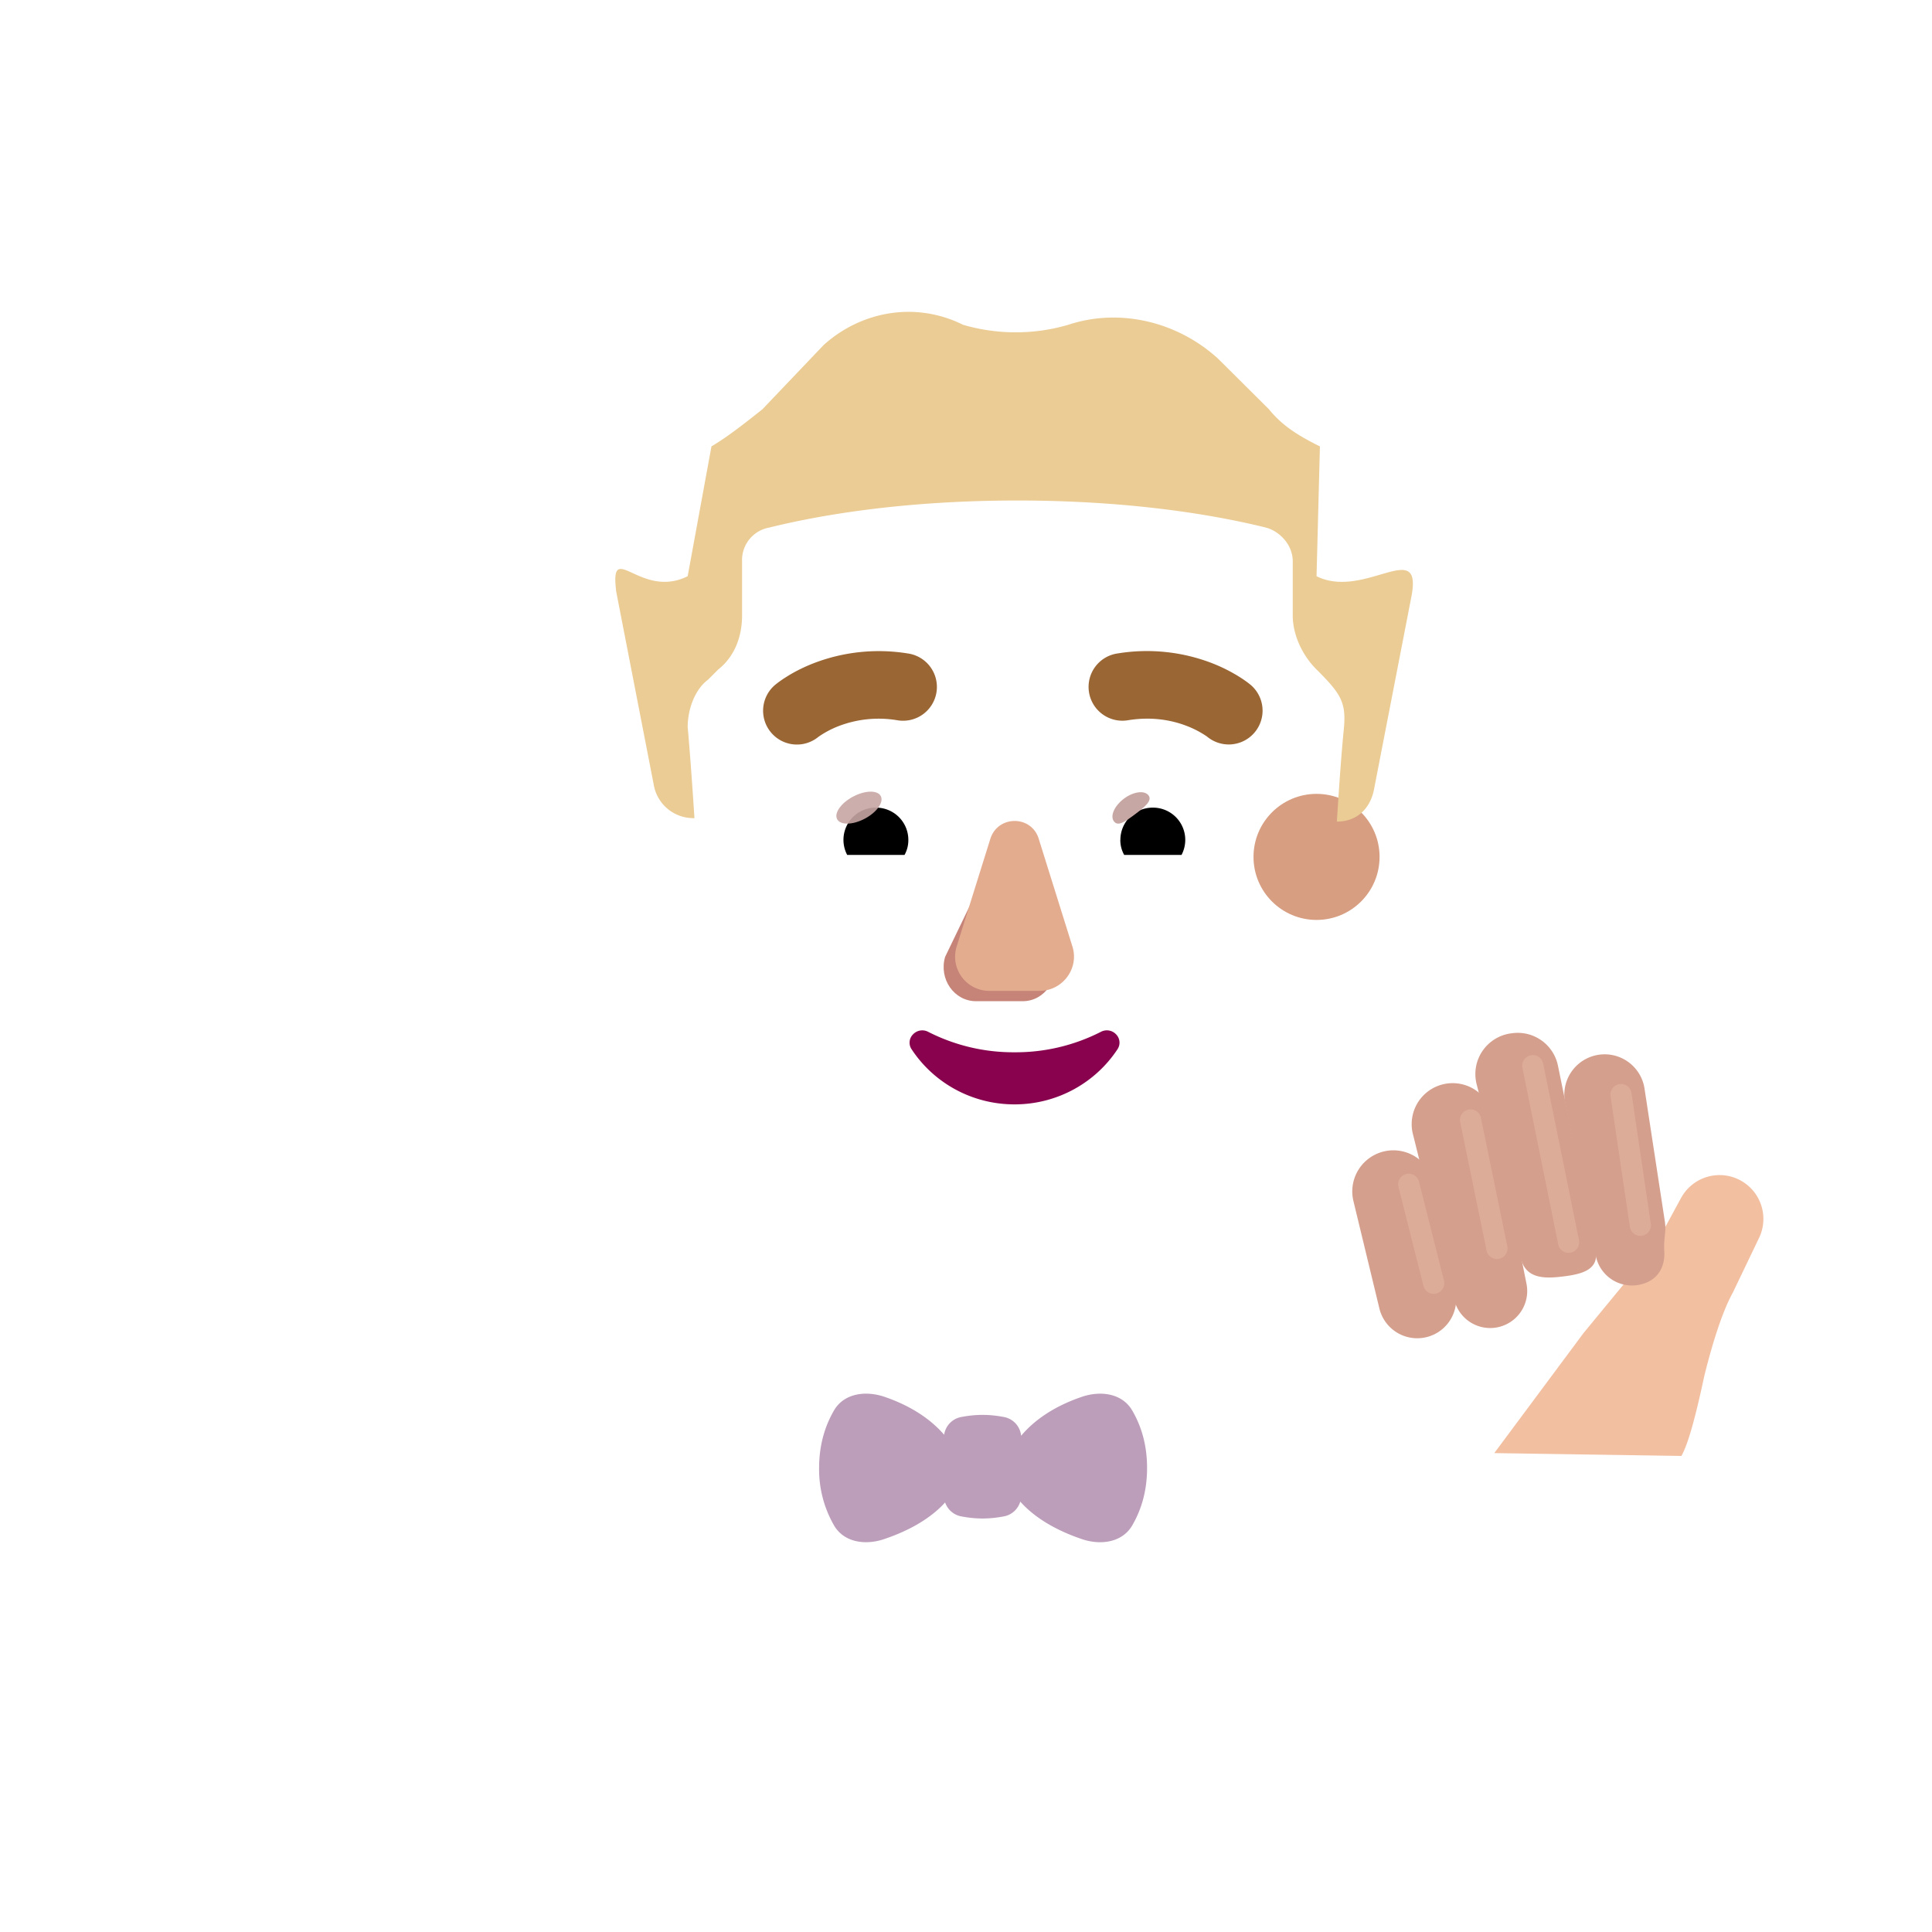 <svg xmlns="http://www.w3.org/2000/svg" width="3em" height="3em" viewBox="0 0 32 32"><g fill="none"><g filter="url(#)"><path fill="url(#)" d="M6.25 29.826c0-5.635 4.568-10.203 10.203-10.203h.64c5.636 0 10.204 4.568 10.204 10.203z"/><path fill="url(#)" d="M6.25 29.826c0-5.635 4.568-10.203 10.203-10.203h.64c5.636 0 10.204 4.568 10.204 10.203z"/><path fill="url(#)" d="M6.25 29.826c0-5.635 4.568-10.203 10.203-10.203h.64c5.636 0 10.204 4.568 10.204 10.203z"/><path fill="url(#)" d="M6.25 29.826c0-5.635 4.568-10.203 10.203-10.203h.64c5.636 0 10.204 4.568 10.204 10.203z"/><path fill="url(#)" d="M6.25 29.826c0-5.635 4.568-10.203 10.203-10.203h.64c5.636 0 10.204 4.568 10.204 10.203z"/></g><circle cx="6.332" cy="12.838" r="1.684" fill="url(#)"/><circle cx="6.332" cy="12.838" r="1.684" fill="url(#)"/><circle cx="9.246" cy="3.857" r="1.684" fill="url(#)"/><circle cx="9.246" cy="3.857" r="1.684" fill="url(#)"/><circle cx="25.211" cy="4.873" r="1.684" fill="url(#)"/><circle cx="25.211" cy="4.873" r="1.684" fill="url(#)"/><circle cx="26.234" cy="14.83" r="1.684" fill="url(#)"/><circle cx="26.234" cy="14.83" r="1.684" fill="url(#)"/><circle cx="26.234" cy="14.83" r="1.684" fill="url(#)"/><g filter="url(#)"><circle cx="16.761" cy="28.296" r=".739" fill="url(#)"/></g><g filter="url(#)"><circle cx="16.761" cy="26.282" r=".739" fill="url(#)"/></g><path fill="url(#)" d="M22.222 29.826h-1.578v-9.568q.826.307 1.578.746z"/><path fill="url(#)" d="M22.222 29.826h-1.578v-9.568q.826.307 1.578.746z"/><path fill="url(#)" d="M22.222 29.826h-1.578v-9.568q.826.307 1.578.746z"/><path fill="url(#)" d="M12.857 29.826h-1.578v-8.795a10 10 0 0 1 1.578-.756z"/><path fill="url(#)" d="M12.857 29.826h-1.578v-8.795a10 10 0 0 1 1.578-.756z"/><path fill="url(#)" d="M12.857 29.826h-1.578v-8.795a10 10 0 0 1 1.578-.756z"/><path fill="url(#)" d="M12.857 29.826h-1.578v-8.795a10 10 0 0 1 1.578-.756z"/><g filter="url(#)"><path fill="url(#)" d="m13.38 20.005l.612 3.22h4.946l.796-3.173a10.2 10.2 0 0 0-2.937-.429h-.64c-.963 0-1.894.133-2.777.382"/><path fill="url(#)" d="m13.38 20.005l.612 3.22h4.946l.796-3.173a10.2 10.2 0 0 0-2.937-.429h-.64c-.963 0-1.894.133-2.777.382"/></g><path fill="url(#)" d="M5.437 21.764h4.094v8.063H5.437z"/><path fill="url(#)" d="M5.437 21.764h4.094v8.063H5.437z"/><path fill="url(#)" d="M23.777 24.107h4.094v5.719h-4.094z"/><path fill="url(#)" d="M23.777 24.107h4.094v5.719h-4.094z"/><g filter="url(#)"><path fill="#BC9EBB" fill-rule="evenodd" d="M16.899 24.871a.35.35 0 0 1-.266.244c-.25.048-.467.048-.717 0a.35.35 0 0 1-.262-.23c-.18.2-.49.432-1.009.607c-.31.106-.668.058-.833-.23a1.86 1.86 0 0 1-.245-.948c0-.431.124-.74.245-.95c.165-.287.523-.334.833-.23c.503.171.81.418.993.63a.35.35 0 0 1 .278-.293c.25-.048.467-.048.717 0a.35.35 0 0 1 .28.31c.18-.215.49-.47 1.008-.646c.31-.105.668-.058.834.23c.12.208.244.513.244.949s-.124.74-.244.949c-.166.287-.524.335-.834.23c-.531-.18-.844-.42-1.022-.622" clip-rule="evenodd"/></g><g filter="url(#)"><path fill="url(#)" d="M14.866 22.463c.91.308 1.268.83 1.389 1.082l.028.29l-.028.359c-.12.25-.48.706-1.389 1.014c-.36.123-.777.068-.97-.267a2.17 2.17 0 0 1-.285-1.105c0-.502.144-.862.285-1.106c.193-.335.61-.39.97-.267"/><path fill="url(#)" d="M14.866 22.463c.91.308 1.268.83 1.389 1.082l.028.29l-.028.359c-.12.25-.48.706-1.389 1.014c-.36.123-.777.068-.97-.267a2.17 2.17 0 0 1-.285-1.105c0-.502.144-.862.285-1.106c.193-.335.61-.39.97-.267"/><path fill="url(#)" d="M14.866 22.463c.91.308 1.268.83 1.389 1.082l.028.29l-.028.359c-.12.25-.48.706-1.389 1.014c-.36.123-.777.068-.97-.267a2.17 2.17 0 0 1-.285-1.105c0-.502.144-.862.285-1.106c.193-.335.61-.39.97-.267"/></g><g filter="url(#)"><path fill="url(#)" d="M18.68 22.463c-.909.308-1.267.83-1.388 1.082l-.028.29l.028.359c.12.25.48.706 1.388 1.014c.362.123.778.068.971-.267c.14-.243.284-.599.284-1.105c0-.507-.144-.862-.284-1.106c-.193-.335-.61-.39-.97-.267"/><path fill="url(#)" d="M18.68 22.463c-.909.308-1.267.83-1.388 1.082l-.028.29l.028.359c.12.25.48.706 1.388 1.014c.362.123.778.068.971-.267c.14-.243.284-.599.284-1.105c0-.507-.144-.862-.284-1.106c-.193-.335-.61-.39-.97-.267"/></g><g filter="url(#)"><path fill="url(#)" d="M16.018 23.224a.41.41 0 0 1 .328-.37a2.1 2.1 0 0 1 .834 0a.41.41 0 0 1 .328.37c.042.395.042.778 0 1.174a.41.41 0 0 1-.328.37c-.29.056-.544.056-.834 0a.41.41 0 0 1-.328-.37a5.5 5.5 0 0 1 0-1.174"/><path fill="url(#)" d="M16.018 23.224a.41.41 0 0 1 .328-.37a2.1 2.1 0 0 1 .834 0a.41.41 0 0 1 .328.37c.042.395.042.778 0 1.174a.41.41 0 0 1-.328.37c-.29.056-.544.056-.834 0a.41.41 0 0 1-.328-.37a5.5 5.5 0 0 1 0-1.174"/></g><g filter="url(#)"><path fill="#F2BFA1" d="m27.85 19.83l-.447.824l-1.172 1.422l-1.481 1.992l3.099.047c.099-.172.218-.566.38-1.327c.164-.66.326-1.114.471-1.376l.443-.924a.726.726 0 0 0-1.292-.659"/></g><g filter="url(#)"><path fill="#D59F8D" d="M25.92 18.247a.668.668 0 1 1 1.316-.232l.34 2.222q.012.082.005.164l-.015.163c-.005.055-.002.11 0 .165c.016.295-.146.515-.454.557a.61.61 0 0 1-.68-.483z"/></g><g filter="url(#)"><path fill="#D59F8D" d="M24.458 17.959a.68.68 0 0 1 .568-.843l.023-.003a.68.68 0 0 1 .756.54l.622 3.039c.071.355-.246.42-.606.458c-.303.032-.553-.005-.629-.3z"/></g><g filter="url(#)"><path fill="#D59F8D" d="M23.407 18.803a.679.679 0 1 1 1.323-.298l.555 2.766a.613.613 0 0 1-1.195.27z"/></g><g filter="url(#)"><path fill="#D59F8D" d="M22.414 19.881a.681.681 0 1 1 1.33-.294l.36 1.794a.645.645 0 0 1-1.26.279z"/></g><path fill="url(#)" d="M22.993 22.213c.119.463.586 1.456.805 1.894h4.047l-.258-3.789l-4.836.924c.031.13.123.507.242.97"/><path fill="url(#)" d="M22.993 22.213c.119.463.586 1.456.805 1.894h4.047l-.258-3.789l-4.836.924c.031.13.123.507.242.97"/><path fill="url(#)" d="M22.993 22.213c.119.463.586 1.456.805 1.894h4.047l-.258-3.789l-4.836.924c.031.13.123.507.242.97"/><g filter="url(#)"><path fill="url(#)" d="M6.803 17.694a.782.782 0 0 1 1.249-.94l.93 1.213c.337.438.519.975.519 1.527l-1.5-.18z"/></g><path fill="url(#)" fill-rule="evenodd" d="M4.273 16.754a.75.75 0 0 1 1.042.196q.091.134.166.258c.141.228.267.432.519.637c.292.238.794.485 1.747.42a.75.75 0 1 1 .102 1.497c-1.29.088-2.178-.25-2.796-.754c-.478-.389-.78-.89-.917-1.116l-.059-.096a.75.75 0 0 1 .196-1.042" clip-rule="evenodd"/><path fill="url(#)" fill-rule="evenodd" d="M4.273 16.754a.75.75 0 0 1 1.042.196q.091.134.166.258c.141.228.267.432.519.637c.292.238.794.485 1.747.42a.75.75 0 1 1 .102 1.497c-1.29.088-2.178-.25-2.796-.754c-.478-.389-.78-.89-.917-1.116l-.059-.096a.75.75 0 0 1 .196-1.042" clip-rule="evenodd"/><path fill="url(#)" fill-rule="evenodd" d="M3.16 17.066a.75.75 0 0 1 1.042.197q.055.08.116.173c.17.259.379.576.676.877c.36.363.768.614 1.246.64a.75.75 0 0 1-.08 1.497c-.99-.052-1.73-.575-2.232-1.083c-.416-.42-.725-.893-.888-1.143l-.076-.115a.75.75 0 0 1 .196-1.043" clip-rule="evenodd"/><path fill="url(#)" fill-rule="evenodd" d="M3.16 17.066a.75.75 0 0 1 1.042.197q.055.08.116.173c.17.259.379.576.676.877c.36.363.768.614 1.246.64a.75.75 0 0 1-.08 1.497c-.99-.052-1.73-.575-2.232-1.083c-.416-.42-.725-.893-.888-1.143l-.076-.115a.75.75 0 0 1 .196-1.043" clip-rule="evenodd"/><path fill="url(#)" fill-rule="evenodd" d="M3.113 18.184a.75.75 0 0 1 1.042.196c.312.455.974 1.204 1.85 1.204a.75.75 0 1 1 0 1.5c-1.702 0-2.759-1.376-3.088-1.858a.75.75 0 0 1 .196-1.042" clip-rule="evenodd"/><path fill="url(#)" fill-rule="evenodd" d="M3.113 18.184a.75.75 0 0 1 1.042.196c.312.455.974 1.204 1.85 1.204a.75.75 0 1 1 0 1.5c-1.702 0-2.759-1.376-3.088-1.858a.75.75 0 0 1 .196-1.042" clip-rule="evenodd"/><path fill="url(#)" fill-rule="evenodd" d="M3.416 19.34a.75.75 0 0 1 1.051.14c.244.317.833.881 1.8.881a.75.75 0 0 1 .75.75c0 .415-.336.67-.75.67c-1.683 0-2.593-.87-2.99-1.39a.75.75 0 0 1 .139-1.05" clip-rule="evenodd"/><path fill="url(#)" fill-rule="evenodd" d="M3.416 19.34a.75.75 0 0 1 1.051.14c.244.317.833.881 1.8.881a.75.75 0 0 1 .75.75c0 .415-.336.67-.75.67c-1.683 0-2.593-.87-2.99-1.39a.75.75 0 0 1 .139-1.05" clip-rule="evenodd"/><path fill="url(#)" d="M5.963 18.892a.88.88 0 0 0-.37.74v2.108l.618.04h3.302v-2.33c0-.836-.805-1.25-1.97-1.148c-.655.057-1.208.34-1.58.589"/><path fill="url(#)" d="M5.963 18.892a.88.88 0 0 0-.37.74v2.108l.618.04h3.302v-2.33c0-.836-.805-1.25-1.97-1.148c-.655.057-1.208.34-1.58.589"/><path fill="url(#)" d="M14.545 18.417c0-.99.9-1.794 2.011-1.794s2.012.803 2.012 1.794v2.326c0 .99-.9 1.794-2.012 1.794c-1.11 0-2.011-.803-2.011-1.794z"/><g filter="url(#)"><path stroke="#DDAC99" stroke-linecap="round" stroke-width=".35" d="m23.333 19.615l.414 1.64"/></g><g filter="url(#)"><path stroke="#DDAC99" stroke-linecap="round" stroke-width=".35" d="m24.357 18.55l.437 2.128"/></g><g filter="url(#)"><path stroke="#DDAC99" stroke-linecap="round" stroke-width=".35" d="m25.388 17.651l.593 2.925"/></g><g filter="url(#)"><path stroke="#DDAC99" stroke-linecap="round" stroke-width=".35" d="m26.849 18.13l.32 2.165"/></g><g filter="url(#)"><path stroke="url(#)" stroke-linecap="round" stroke-width=".35" d="m28.692 20.295l-.937 1.75"/></g><g filter="url(#)"><path stroke="url(#)" stroke-linecap="round" stroke-width=".35" d="M4.177 19.865c.177.245.832.742 1.472.84"/></g><g filter="url(#)"><path stroke="url(#)" stroke-linecap="round" stroke-width=".35" d="M3.716 18.576c.177.245.672.953 1.492 1.172"/></g><g filter="url(#)"><path stroke="url(#)" stroke-linecap="round" stroke-width=".35" d="M4.981 17.139c.11.172.625 1.078 1.282 1.273"/></g><g filter="url(#)"><path stroke="url(#)" stroke-linecap="round" stroke-width=".35" d="M3.77 17.467c.177.245.618 1.078 1.72 1.594"/></g><g filter="url(#)"><circle cx="11.82" cy="14.193" r="1.752" fill="url(#)"/></g><g filter="url(#)"><circle cx="11.82" cy="14.193" r="1.044" fill="url(#)"/></g><g filter="url(#)"><circle cx="21.806" cy="14.193" r="1.752" fill="url(#)"/><circle cx="21.806" cy="14.193" r="1.752" fill="url(#)"/></g><g filter="url(#)"><circle cx="21.806" cy="14.193" r="1.044" fill="#D79E81"/><circle cx="21.806" cy="14.193" r="1.044" fill="url(#)"/><circle cx="21.806" cy="14.193" r="1.044" fill="url(#)"/></g><g filter="url(#)"><path fill="url(#)" d="m11.45 13.55l.052.002s-.056-.896-.113-1.512c0-.28.113-.615.338-.783l.17-.168c.28-.224.393-.56.393-.896v-.896c0-.28.17-.504.45-.56c.676-.168 2.084-.447 4.111-.447s3.435.28 4.11.447c.225.056.45.28.45.56v.896c0 .336.17.672.395.896c.527.369.494.572.45 1.007c-.056.56-.113 1.512-.113 1.512h.02l-.28 4.155c-.168 1.857-1.628 3.152-3.37 3.152h-3.37c-1.796 0-3.2-1.295-3.369-3.152z"/><path fill="url(#)" d="m11.45 13.55l.052.002s-.056-.896-.113-1.512c0-.28.113-.615.338-.783l.17-.168c.28-.224.393-.56.393-.896v-.896c0-.28.17-.504.45-.56c.676-.168 2.084-.447 4.111-.447s3.435.28 4.11.447c.225.056.45.28.45.56v.896c0 .336.17.672.395.896c.527.369.494.572.45 1.007c-.056.56-.113 1.512-.113 1.512h.02l-.28 4.155c-.168 1.857-1.628 3.152-3.37 3.152h-3.37c-1.796 0-3.2-1.295-3.369-3.152z"/><path fill="url(#)" d="m11.45 13.55l.052.002s-.056-.896-.113-1.512c0-.28.113-.615.338-.783l.17-.168c.28-.224.393-.56.393-.896v-.896c0-.28.17-.504.45-.56c.676-.168 2.084-.447 4.111-.447s3.435.28 4.11.447c.225.056.45.28.45.56v.896c0 .336.17.672.395.896c.527.369.494.572.45 1.007c-.056.56-.113 1.512-.113 1.512h.02l-.28 4.155c-.168 1.857-1.628 3.152-3.37 3.152h-3.37c-1.796 0-3.2-1.295-3.369-3.152z"/><path fill="url(#)" d="m11.45 13.55l.052.002s-.056-.896-.113-1.512c0-.28.113-.615.338-.783l.17-.168c.28-.224.393-.56.393-.896v-.896c0-.28.17-.504.45-.56c.676-.168 2.084-.447 4.111-.447s3.435.28 4.11.447c.225.056.45.28.45.56v.896c0 .336.17.672.395.896c.527.369.494.572.45 1.007c-.056.56-.113 1.512-.113 1.512h.02l-.28 4.155c-.168 1.857-1.628 3.152-3.37 3.152h-3.37c-1.796 0-3.2-1.295-3.369-3.152z"/><path fill="url(#)" d="m11.45 13.55l.052.002s-.056-.896-.113-1.512c0-.28.113-.615.338-.783l.17-.168c.28-.224.393-.56.393-.896v-.896c0-.28.17-.504.45-.56c.676-.168 2.084-.447 4.111-.447s3.435.28 4.11.447c.225.056.45.28.45.56v.896c0 .336.17.672.395.896c.527.369.494.572.45 1.007c-.056.56-.113 1.512-.113 1.512h.02l-.28 4.155c-.168 1.857-1.628 3.152-3.37 3.152h-3.37c-1.796 0-3.2-1.295-3.369-3.152z"/><path fill="url(#)" d="m11.45 13.55l.052.002s-.056-.896-.113-1.512c0-.28.113-.615.338-.783l.17-.168c.28-.224.393-.56.393-.896v-.896c0-.28.17-.504.45-.56c.676-.168 2.084-.447 4.111-.447s3.435.28 4.11.447c.225.056.45.28.45.56v.896c0 .336.17.672.395.896c.527.369.494.572.45 1.007c-.056.56-.113 1.512-.113 1.512h.02l-.28 4.155c-.168 1.857-1.628 3.152-3.37 3.152h-3.37c-1.796 0-3.2-1.295-3.369-3.152z"/></g><g filter="url(#)"><path fill="#EBCC94" d="m21.862 7.394l-.056 2.15c.788.392 1.745-.638 1.576.313l-.619 3.191c-.055.33-.273.552-.6.56h-.02s.057-.952.113-1.511c.046-.455-.033-.594-.45-1.008c-.225-.224-.394-.56-.394-.896v-.896c0-.28-.225-.503-.45-.56c-.676-.167-2.084-.447-4.11-.447c-2.028 0-3.435.28-4.11.448a.546.546 0 0 0-.451.56v.895c0 .336-.113.672-.395.896l-.168.168c-.226.168-.338.504-.338.784c.056.615.112 1.511.112 1.511q-.026 0-.051-.002a.665.665 0 0 1-.624-.558l-.62-3.19c-.112-.896.395.134 1.183-.258l.394-2.15c.281-.168.563-.392.845-.616l1.013-1.063c.62-.56 1.52-.728 2.308-.336a3.1 3.1 0 0 0 1.746 0c.844-.28 1.801-.056 2.477.56l.845.84c.225.28.506.447.844.615"/><path fill="url(#)" d="m21.862 7.394l-.056 2.15c.788.392 1.745-.638 1.576.313l-.619 3.191c-.055.33-.273.552-.6.56h-.02s.057-.952.113-1.511c.046-.455-.033-.594-.45-1.008c-.225-.224-.394-.56-.394-.896v-.896c0-.28-.225-.503-.45-.56c-.676-.167-2.084-.447-4.11-.447c-2.028 0-3.435.28-4.11.448a.546.546 0 0 0-.451.56v.895c0 .336-.113.672-.395.896l-.168.168c-.226.168-.338.504-.338.784c.056.615.112 1.511.112 1.511q-.026 0-.051-.002a.665.665 0 0 1-.624-.558l-.62-3.19c-.112-.896.395.134 1.183-.258l.394-2.15c.281-.168.563-.392.845-.616l1.013-1.063c.62-.56 1.52-.728 2.308-.336a3.1 3.1 0 0 0 1.746 0c.844-.28 1.801-.056 2.477.56l.845.84c.225.28.506.447.844.615"/><path fill="url(#)" d="m21.862 7.394l-.056 2.15c.788.392 1.745-.638 1.576.313l-.619 3.191c-.055.33-.273.552-.6.56h-.02s.057-.952.113-1.511c.046-.455-.033-.594-.45-1.008c-.225-.224-.394-.56-.394-.896v-.896c0-.28-.225-.503-.45-.56c-.676-.167-2.084-.447-4.11-.447c-2.028 0-3.435.28-4.11.448a.546.546 0 0 0-.451.56v.895c0 .336-.113.672-.395.896l-.168.168c-.226.168-.338.504-.338.784c.056.615.112 1.511.112 1.511q-.026 0-.051-.002a.665.665 0 0 1-.624-.558l-.62-3.19c-.112-.896.395.134 1.183-.258l.394-2.15c.281-.168.563-.392.845-.616l1.013-1.063c.62-.56 1.52-.728 2.308-.336a3.1 3.1 0 0 0 1.746 0c.844-.28 1.801-.056 2.477.56l.845.84c.225.28.506.447.844.615"/><path fill="url(#)" d="m21.862 7.394l-.056 2.15c.788.392 1.745-.638 1.576.313l-.619 3.191c-.055.33-.273.552-.6.56h-.02s.057-.952.113-1.511c.046-.455-.033-.594-.45-1.008c-.225-.224-.394-.56-.394-.896v-.896c0-.28-.225-.503-.45-.56c-.676-.167-2.084-.447-4.11-.447c-2.028 0-3.435.28-4.11.448a.546.546 0 0 0-.451.56v.895c0 .336-.113.672-.395.896l-.168.168c-.226.168-.338.504-.338.784c.056.615.112 1.511.112 1.511q-.026 0-.051-.002a.665.665 0 0 1-.624-.558l-.62-3.19c-.112-.896.395.134 1.183-.258l.394-2.15c.281-.168.563-.392.845-.616l1.013-1.063c.62-.56 1.52-.728 2.308-.336a3.1 3.1 0 0 0 1.746 0c.844-.28 1.801-.056 2.477.56l.845.84c.225.28.506.447.844.615"/><path fill="url(#)" d="m21.862 7.394l-.056 2.15c.788.392 1.745-.638 1.576.313l-.619 3.191c-.055.33-.273.552-.6.56h-.02s.057-.952.113-1.511c.046-.455-.033-.594-.45-1.008c-.225-.224-.394-.56-.394-.896v-.896c0-.28-.225-.503-.45-.56c-.676-.167-2.084-.447-4.11-.447c-2.028 0-3.435.28-4.11.448a.546.546 0 0 0-.451.56v.895c0 .336-.113.672-.395.896l-.168.168c-.226.168-.338.504-.338.784c.056.615.112 1.511.112 1.511q-.026 0-.051-.002a.665.665 0 0 1-.624-.558l-.62-3.19c-.112-.896.395.134 1.183-.258l.394-2.15c.281-.168.563-.392.845-.616l1.013-1.063c.62-.56 1.52-.728 2.308-.336a3.1 3.1 0 0 0 1.746 0c.844-.28 1.801-.056 2.477.56l.845.84c.225.28.506.447.844.615"/><path fill="url(#)" d="m21.862 7.394l-.056 2.15c.788.392 1.745-.638 1.576.313l-.619 3.191c-.055.33-.273.552-.6.56h-.02s.057-.952.113-1.511c.046-.455-.033-.594-.45-1.008c-.225-.224-.394-.56-.394-.896v-.896c0-.28-.225-.503-.45-.56c-.676-.167-2.084-.447-4.11-.447c-2.028 0-3.435.28-4.11.448a.546.546 0 0 0-.451.56v.895c0 .336-.113.672-.395.896l-.168.168c-.226.168-.338.504-.338.784c.056.615.112 1.511.112 1.511q-.026 0-.051-.002a.665.665 0 0 1-.624-.558l-.62-3.19c-.112-.896.395.134 1.183-.258l.394-2.15c.281-.168.563-.392.845-.616l1.013-1.063c.62-.56 1.52-.728 2.308-.336a3.1 3.1 0 0 0 1.746 0c.844-.28 1.801-.056 2.477.56l.845.84c.225.28.506.447.844.615"/></g><g filter="url(#)"><path fill="#C68378" d="m16.515 14.065l-.861 1.784c-.107.367.15.734.512.734h.774c.363 0 .619-.373.512-.734l-.523-1.784c-.112-.395-.297-.395-.414 0"/></g><g filter="url(#)"><path fill="#E4AC8F" d="m16.403 13.894l-.558 1.784a.566.566 0 0 0 .546.734h.825c.387 0 .66-.373.547-.734l-.558-1.784c-.12-.395-.677-.395-.802 0"/><path fill="url(#)" d="m16.403 13.894l-.558 1.784a.566.566 0 0 0 .546.734h.825c.387 0 .66-.373.547-.734l-.558-1.784c-.12-.395-.677-.395-.802 0"/><path fill="url(#)" d="m16.403 13.894l-.558 1.784a.566.566 0 0 0 .546.734h.825c.387 0 .66-.373.547-.734l-.558-1.784c-.12-.395-.677-.395-.802 0"/><path fill="url(#)" d="m16.403 13.894l-.558 1.784a.566.566 0 0 0 .546.734h.825c.387 0 .66-.373.547-.734l-.558-1.784c-.12-.395-.677-.395-.802 0"/></g><path fill="url(#)" d="m16.403 13.894l-.558 1.784a.566.566 0 0 0 .546.734h.825c.387 0 .66-.373.547-.734l-.558-1.784c-.12-.395-.677-.395-.802 0"/><path fill="#88024E" stroke="url(#)" stroke-width=".1" d="M15.373 17.09a.21.21 0 0 0-.251.043a.194.194 0 0 0-.021.249c.36.546.988.91 1.703.91s1.343-.365 1.703-.91a.196.196 0 0 0-.022-.251a.21.21 0 0 0-.25-.041a3.1 3.1 0 0 1-1.431.339a3.1 3.1 0 0 1-1.431-.339Z"/><g filter="url(#)"><path fill="#9A6634" d="M20.708 11.338h-.001l-.002-.002l-.005-.004l-.012-.01a2 2 0 0 0-.163-.113a2.7 2.7 0 0 0-.44-.221a3 3 0 0 0-1.567-.166a.56.56 0 1 0 .174 1.106c.418-.066.752.011.98.102a1.6 1.6 0 0 1 .316.167l.008.006a.56.56 0 0 0 .712-.865"/></g><g filter="url(#)"><path fill="#9A6634" d="M12.843 11.339h.002l.002-.002l.004-.004l.013-.01a2 2 0 0 1 .163-.113c.104-.066.252-.147.44-.221a3 3 0 0 1 1.567-.166a.56.56 0 1 1-.175 1.106a1.85 1.85 0 0 0-.98.102a1.6 1.6 0 0 0-.323.173a.56.56 0 0 1-.713-.864"/></g><path fill="#fff" d="M19.31 12.692c.686 0 1.264.472 1.422 1.111a.288.288 0 0 1-.281.358H18.11a.242.242 0 0 1-.239-.286a1.47 1.47 0 0 1 1.44-1.183"/><path fill="url(#)" d="M19.093 12.977a.937.937 0 0 1 .902 1.184h-1.809a.94.94 0 0 1 .907-1.183"/><path fill="#000" d="M18.557 13.913c0-.298.238-.536.536-.536a.534.534 0 0 1 .477.783h-.95a.5.5 0 0 1-.064-.247"/><g filter="url(#)"><path fill="#C7A7A3" d="M19.024 13.175c.067.09-.073.198-.231.317c-.159.118-.276.202-.343.112c-.067-.089.008-.257.166-.376c.159-.118.341-.142.408-.053"/><path fill="url(#)" d="M19.024 13.175c.067.09-.073.198-.231.317c-.159.118-.276.202-.343.112c-.067-.089.008-.257.166-.376c.159-.118.341-.142.408-.053"/></g><g filter="url(#)"><path fill="url(#)" d="M19.928 13.79a.9.9 0 0 0-.243-.485l-.273.299l.123.24z"/></g><path fill="#fff" d="M14.292 12.692c-.686 0-1.265.473-1.422 1.111a.288.288 0 0 0 .28.358h2.342a.242.242 0 0 0 .239-.286a1.47 1.47 0 0 0-1.44-1.183"/><path fill="url(#)" d="M14.51 12.977a.937.937 0 0 0-.903 1.184h1.81a1 1 0 0 0 .033-.247a.943.943 0 0 0-.94-.937"/><path fill="#000" d="M15.045 13.913a.534.534 0 0 0-.536-.536a.534.534 0 0 0-.477.783h.95a.5.5 0 0 0 .063-.247"/><g filter="url(#)"><path fill="url(#)" d="M15.365 13.804c0-.303-.246-.505-.312-.566l-.303.293l.186.38z"/></g><g filter="url(#)"><ellipse cx="14.227" cy="13.377" fill="#C7A7A3" fill-opacity=".9" rx=".409" ry=".207" transform="rotate(-27.914 14.227 13.377)"/><ellipse cx="14.227" cy="13.377" fill="url(#)" rx=".409" ry=".207" transform="rotate(-27.914 14.227 13.377)"/></g><g filter="url(#)"><path stroke="url(#)" stroke-linecap="round" stroke-width=".25" d="M18.547 11.187c.451-.08 1.331-.057 1.941.417"/></g><g filter="url(#)"><path stroke="url(#)" stroke-linecap="round" stroke-width=".25" d="M13.068 11.73c.344-.303 1.094-.622 2.023-.474"/></g><path fill="url(#)" d="M11 8.662a5.773 5.773 0 1 1 11.547 0v1.648H11z"/><path fill="url(#)" d="M11 8.662a5.773 5.773 0 1 1 11.547 0v1.648H11z"/><path fill="url(#)" d="M11 8.662a5.773 5.773 0 1 1 11.547 0v1.648H11z"/><path fill="url(#)" d="M11.048 7.912a6 6 0 0 0-.048.75v1.648h11.547V8.663q0-.381-.049-.75z"/><path fill="url(#)" d="M11.048 7.912a6 6 0 0 0-.048.75v1.648h11.547V8.663q0-.381-.049-.75z"/><rect width="15.516" height="1.742" x="9.003" y="9.238" fill="url(#)" rx=".871"/><rect width="15.516" height="1.742" x="9.003" y="9.238" fill="url(#)" rx=".871"/><rect width="15.516" height="1.742" x="9.003" y="9.238" fill="url(#)" rx=".871"/><defs><radialGradient id="" cx="0" cy="0" r="1" gradientTransform="rotate(135.22 8.643 15.887)scale(12.954 12.555)" gradientUnits="userSpaceOnUse"><stop offset=".195" stop-color="#FBF2F7"/><stop offset=".794" stop-color="#CCBDDE"/></radialGradient><radialGradient id="" cx="0" cy="0" r="1" gradientTransform="matrix(0 2.094 -3.281 0 20.219 20.139)" gradientUnits="userSpaceOnUse"><stop stop-color="#D6D3D7"/><stop offset="1" stop-color="#D6D3D7" stop-opacity="0"/></radialGradient><radialGradient id="" cx="0" cy="0" r="1" gradientTransform="matrix(-1.75 0 0 -11.719 21 25.92)" gradientUnits="userSpaceOnUse"><stop offset=".214" stop-color="#B1A0B8"/><stop offset="1" stop-color="#D1BED4" stop-opacity="0"/></radialGradient><radialGradient id="" cx="0" cy="0" r="1" gradientTransform="matrix(-1.156 0 0 -5.759 11.656 25.326)" gradientUnits="userSpaceOnUse"><stop stop-color="#BEB4C6"/><stop offset="1" stop-color="#BEB4C6" stop-opacity="0"/></radialGradient><radialGradient id="" cx="0" cy="0" r="1" gradientTransform="matrix(2.125 5.344 -11.023 4.383 13.099 18.733)" gradientUnits="userSpaceOnUse"><stop stop-color="#968F9C"/><stop offset="1" stop-color="#968F9C" stop-opacity="0"/></radialGradient><radialGradient id="" cx="0" cy="0" r="1" gradientTransform="matrix(-1.344 2.438 -2.361 -1.301 7.187 11.826)" gradientUnits="userSpaceOnUse"><stop offset=".077" stop-color="#4BB8FB"/><stop offset="1" stop-color="#357ACE"/></radialGradient><radialGradient id="" cx="0" cy="0" r="1" gradientTransform="rotate(115.145 -.151 8.247)scale(3.383 2.955)" gradientUnits="userSpaceOnUse"><stop offset=".452" stop-color="#3A7AB4" stop-opacity="0"/><stop offset=".826" stop-color="#5F679A"/></radialGradient><radialGradient id="" cx="0" cy="0" r="1" gradientTransform="matrix(-1.344 2.438 -2.361 -1.301 10.101 2.846)" gradientUnits="userSpaceOnUse"><stop offset=".077" stop-color="#FF894E"/><stop offset="1" stop-color="#E35838"/></radialGradient><radialGradient id="" cx="0" cy="0" r="1" gradientTransform="rotate(115.145 4.158 4.683)scale(3.383 2.955)" gradientUnits="userSpaceOnUse"><stop offset=".452" stop-color="#DE5534" stop-opacity="0"/><stop offset=".826" stop-color="#B6424C"/></radialGradient><radialGradient id="" cx="0" cy="0" r="1" gradientTransform="matrix(-1.344 2.438 -2.361 -1.301 26.066 3.861)" gradientUnits="userSpaceOnUse"><stop offset=".077" stop-color="#9AE453"/><stop offset="1" stop-color="#5C9946"/></radialGradient><radialGradient id="" cx="0" cy="0" r="1" gradientTransform="rotate(105.03 11.36 11.751)scale(3.495 3.404)" gradientUnits="userSpaceOnUse"><stop offset=".375" stop-color="#61A150" stop-opacity="0"/><stop offset=".826" stop-color="#415E58"/></radialGradient><radialGradient id="" cx="0" cy="0" r="1" gradientTransform="matrix(-1.344 2.438 -2.361 -1.301 27.09 13.818)" gradientUnits="userSpaceOnUse"><stop offset=".077" stop-color="#FFFF54"/><stop offset="1" stop-color="#E1AC3A"/></radialGradient><radialGradient id="" cx="0" cy="0" r="1" gradientTransform="matrix(1 1.078 -1.588 1.473 24.969 13.357)" gradientUnits="userSpaceOnUse"><stop stop-color="#B8A734"/><stop offset="1" stop-color="#E4CC30" stop-opacity="0"/></radialGradient><radialGradient id="" cx="0" cy="0" r="1" gradientTransform="rotate(109.11 8.51 16.52)scale(3.46 3.37)" gradientUnits="userSpaceOnUse"><stop offset=".347" stop-color="#F2C341" stop-opacity="0"/><stop offset=".829" stop-color="#CF8B51"/></radialGradient><radialGradient id="" cx="0" cy="0" r="1" gradientTransform="matrix(-.758 1.141 -.968 -.643 17.25 27.855)" gradientUnits="userSpaceOnUse"><stop offset=".212" stop-color="#F0DFF0"/><stop offset="1" stop-color="#DCC8EC"/></radialGradient><radialGradient id="" cx="0" cy="0" r="1" gradientTransform="matrix(-.758 1.141 -.968 -.643 17.25 25.842)" gradientUnits="userSpaceOnUse"><stop offset=".212" stop-color="#F0DFF0"/><stop offset="1" stop-color="#DCC8EC"/></radialGradient><radialGradient id="" cx="0" cy="0" r="1" gradientTransform="matrix(0 8.031 -2.402 0 22.222 20.983)" gradientUnits="userSpaceOnUse"><stop stop-color="#9E78C9"/><stop offset="1" stop-color="#6F5EA2"/></radialGradient><radialGradient id="" cx="0" cy="0" r="1" gradientTransform="scale(1.388 6.188)rotate(90 2.761 6.5)" gradientUnits="userSpaceOnUse"><stop stop-color="#8566B5"/><stop offset="1" stop-color="#7060A5"/></radialGradient><radialGradient id="" cx="0" cy="0" r="1" gradientTransform="matrix(0 5.25 -.609 0 13.062 24.108)" gradientUnits="userSpaceOnUse"><stop stop-color="#896BB4"/><stop offset="1" stop-color="#896BB4" stop-opacity="0"/></radialGradient><radialGradient id="" cx="0" cy="0" r="1" gradientTransform="matrix(2.938 -7.989 7.062 2.597 10.312 28.264)" gradientUnits="userSpaceOnUse"><stop offset=".724" stop-color="#775184" stop-opacity="0"/><stop offset="1" stop-color="#775184"/></radialGradient><radialGradient id="" cx="0" cy="0" r="1" gradientTransform="matrix(0 6.422 -.185 0 12.857 21.717)" gradientUnits="userSpaceOnUse"><stop stop-color="#784B89"/><stop offset="1" stop-color="#784B89" stop-opacity="0"/></radialGradient><radialGradient id="" cx="0" cy="0" r="1" gradientTransform="matrix(-3.906 2.43 -4.287 -6.892 19.266 20.795)" gradientUnits="userSpaceOnUse"><stop stop-color="#E8E2EC"/><stop offset="1" stop-color="#C3B7C1"/></radialGradient><radialGradient id="" cx="0" cy="0" r="1" gradientTransform="matrix(-.469 -.125 .547 -2.051 19.188 22.482)" gradientUnits="userSpaceOnUse"><stop offset=".108" stop-color="#DBCDD4"/><stop offset="1" stop-color="#DBCDD4" stop-opacity="0"/></radialGradient><radialGradient id="" cx="0" cy="0" r="1" gradientTransform="matrix(1.739 1.345 -1.477 1.91 13.775 23.358)" gradientUnits="userSpaceOnUse"><stop stop-color="#E7377C"/><stop offset="1" stop-color="#D72C5E"/></radialGradient><radialGradient id="" cx="0" cy="0" r="1" gradientTransform="matrix(-1.69 -.477 .795 -2.812 15.416 23.836)" gradientUnits="userSpaceOnUse"><stop offset=".69" stop-color="#EF4C8B" stop-opacity="0"/><stop offset="1" stop-color="#EF4C8B"/></radialGradient><radialGradient id="" cx="0" cy="0" r="1" gradientTransform="matrix(-.5 1.585 -.751 -.237 16.11 23.836)" gradientUnits="userSpaceOnUse"><stop stop-color="#D61F4D"/><stop offset="1" stop-color="#D61F4D" stop-opacity="0"/></radialGradient><radialGradient id="" cx="0" cy="0" r="1" gradientTransform="matrix(-1.739 1.345 -1.477 -1.91 19.771 23.358)" gradientUnits="userSpaceOnUse"><stop stop-color="#E9387A"/><stop offset="1" stop-color="#D02759"/></radialGradient><radialGradient id="" cx="0" cy="0" r="1" gradientTransform="matrix(1.69 -.477 .795 2.812 18.13 23.836)" gradientUnits="userSpaceOnUse"><stop offset=".69" stop-color="#EF4C8B" stop-opacity="0"/><stop offset="1" stop-color="#EF4C8B"/></radialGradient><radialGradient id="" cx="0" cy="0" r="1" gradientTransform="matrix(-.391 0 0 -2.593 17.54 23.592)" gradientUnits="userSpaceOnUse"><stop stop-color="#EC4182"/><stop offset="1" stop-color="#EC4182" stop-opacity="0"/></radialGradient><radialGradient id="" cx="0" cy="0" r="1" gradientTransform="matrix(-4.375 1.44 -1.389 -4.22 28.098 22.456)" gradientUnits="userSpaceOnUse"><stop offset=".241" stop-color="#F1BEA0"/><stop offset="1" stop-color="#D69F8B"/></radialGradient><radialGradient id="" cx="0" cy="0" r="1" gradientTransform="rotate(163.091 11.838 12.97)scale(3.902 13.487)" gradientUnits="userSpaceOnUse"><stop offset=".699" stop-color="#CB8D82" stop-opacity="0"/><stop offset="1" stop-color="#CB8D82"/></radialGradient><radialGradient id="" cx="0" cy="0" r="1" gradientTransform="rotate(77.963 .104 26.074)scale(1.049 5.754)" gradientUnits="userSpaceOnUse"><stop offset=".134" stop-color="#CE9487"/><stop offset="1" stop-color="#E6B298" stop-opacity="0"/><stop offset="1" stop-color="#CE9487" stop-opacity="0"/></radialGradient><radialGradient id="" cx="0" cy="0" r="1" gradientTransform="rotate(139.97 1.2 10.48)scale(1.53 3.638)" gradientUnits="userSpaceOnUse"><stop offset=".129" stop-color="#DFAD8B"/><stop offset="1" stop-color="#D49A78"/></radialGradient><radialGradient id="" cx="0" cy="0" r="1" gradientTransform="matrix(-.794 1.272 -2.435 -1.52 6.442 17.553)" gradientUnits="userSpaceOnUse"><stop stop-color="#E7B594"/><stop offset="1" stop-color="#CF9080"/></radialGradient><radialGradient id="" cx="0" cy="0" r="1" gradientTransform="matrix(-.73 2.488 -3.827 -1.123 6.977 17.288)" gradientUnits="userSpaceOnUse"><stop offset=".579" stop-color="#C7877F" stop-opacity="0"/><stop offset=".954" stop-color="#C7877F"/></radialGradient><radialGradient id="" cx="0" cy="0" r="1" gradientTransform="rotate(116.602 -3.017 10.55)scale(1.586 2.707)" gradientUnits="userSpaceOnUse"><stop stop-color="#E7B594"/><stop offset="1" stop-color="#CF9080"/></radialGradient><radialGradient id="" cx="0" cy="0" r="1" gradientTransform="matrix(-.653 2.775 -3.523 -.83 5.545 17.677)" gradientUnits="userSpaceOnUse"><stop offset=".579" stop-color="#C7877F" stop-opacity="0"/><stop offset=".954" stop-color="#C7877F"/></radialGradient><radialGradient id="" cx="0" cy="0" r="1" gradientTransform="matrix(-.685 1.223 -2.222 -1.244 4.939 18.947)" gradientUnits="userSpaceOnUse"><stop stop-color="#E7B594"/><stop offset="1" stop-color="#CF9080"/></radialGradient><radialGradient id="" cx="0" cy="0" r="1" gradientTransform="rotate(104.751 -4.503 11.427)scale(2.474 3.467)" gradientUnits="userSpaceOnUse"><stop offset=".579" stop-color="#C7877F" stop-opacity="0"/><stop offset=".954" stop-color="#C7877F"/></radialGradient><radialGradient id="" cx="0" cy="0" r="1" gradientTransform="rotate(122.692 -2.834 11.406)scale(1.244 2.41)" gradientUnits="userSpaceOnUse"><stop stop-color="#E7B594"/><stop offset="1" stop-color="#CF9080"/></radialGradient><radialGradient id="" cx="0" cy="0" r="1" gradientTransform="matrix(-.618 2.048 -3.224 -.973 5.687 19.733)" gradientUnits="userSpaceOnUse"><stop offset=".579" stop-color="#C7877F" stop-opacity="0"/><stop offset=".954" stop-color="#C7877F"/></radialGradient><radialGradient id="" cx="0" cy="0" r="1" gradientTransform="rotate(-162.011 6.48 10.137)scale(3.693 5.103)" gradientUnits="userSpaceOnUse"><stop stop-color="#F5C5A6"/><stop offset=".644" stop-color="#DAA781"/></radialGradient><radialGradient id="" cx="0" cy="0" r="1" gradientTransform="matrix(.078 -.828 3.888 .367 6.156 21.78)" gradientUnits="userSpaceOnUse"><stop stop-color="#C28D66"/><stop offset="1" stop-color="#D5A186" stop-opacity="0"/></radialGradient><radialGradient id="" cx="0" cy="0" r="1" gradientTransform="matrix(1.688 2.248 -2.564 1.924 16.098 20.289)" gradientUnits="userSpaceOnUse"><stop offset=".252" stop-color="#B76D71"/><stop offset="1" stop-color="#D29A87"/></radialGradient><radialGradient id="" cx="0" cy="0" r="1" gradientTransform="matrix(1.842 0 0 3.224 10.068 14.193)" gradientUnits="userSpaceOnUse"><stop offset=".351" stop-color="#C28775"/><stop offset="1" stop-color="#BA7867"/></radialGradient><radialGradient id="" cx="0" cy="0" r="1" gradientTransform="matrix(.868 -.632 .721 .99 22.197 13.915)" gradientUnits="userSpaceOnUse"><stop offset=".543" stop-color="#E3AB88"/><stop offset="1" stop-color="#E3AB88" stop-opacity="0"/></radialGradient><radialGradient id="" cx="0" cy="0" r="1" gradientTransform="matrix(.862 -1.586 .928 .505 21.763 15.055)" gradientUnits="userSpaceOnUse"><stop offset=".69" stop-color="#D79A76" stop-opacity="0"/><stop offset="1" stop-color="#D79A76"/></radialGradient><radialGradient id="" cx="0" cy="0" r="1" gradientTransform="matrix(.272 .269 -.347 .351 21.806 14.193)" gradientUnits="userSpaceOnUse"><stop stop-color="#CB8E6D"/><stop offset="1" stop-color="#CB8E6D" stop-opacity="0"/></radialGradient><radialGradient id="" cx="0" cy="0" r="1" gradientTransform="matrix(0 11.2 -10.701 0 17.298 10.686)" gradientUnits="userSpaceOnUse"><stop offset=".618" stop-color="#D1938D" stop-opacity="0"/><stop offset=".951" stop-color="#B56F7C"/></radialGradient><radialGradient id="" cx="0" cy="0" r="1" gradientTransform="matrix(0 -1.372 1.689 0 19.266 12.859)" gradientUnits="userSpaceOnUse"><stop stop-color="#E2A18C"/><stop offset="1" stop-color="#E2A18C" stop-opacity="0"/></radialGradient><radialGradient id="" cx="0" cy="0" r="1" gradientTransform="matrix(0 -1.46 1.816 0 14.482 12.824)" gradientUnits="userSpaceOnUse"><stop stop-color="#C2837A"/><stop offset="1" stop-color="#C2837A" stop-opacity="0"/></radialGradient><radialGradient id="" cx="0" cy="0" r="1" gradientTransform="rotate(127.807 8.847 8.113)scale(5.885 10.007)" gradientUnits="userSpaceOnUse"><stop stop-color="#FFFFC2"/><stop offset="1" stop-color="#FFFFC2" stop-opacity="0"/></radialGradient><radialGradient id="" cx="0" cy="0" r="1" gradientTransform="matrix(-.07 -1.954 .96 -.034 12.403 10.566)" gradientUnits="userSpaceOnUse"><stop offset=".227" stop-color="#EEC19C"/><stop offset="1" stop-color="#EEC19C" stop-opacity="0"/></radialGradient><radialGradient id="" cx="0" cy="0" r="1" gradientTransform="matrix(.902 -2.064 1.683 .736 21.24 12.37)" gradientUnits="userSpaceOnUse"><stop offset=".479" stop-color="#E3AB85"/><stop offset="1" stop-color="#E3AB85" stop-opacity="0"/></radialGradient><radialGradient id="" cx="0" cy="0" r="1" gradientTransform="matrix(1.042 1.293 -1.142 .92 15.99 5.165)" gradientUnits="userSpaceOnUse"><stop stop-color="#FBECAF"/><stop offset="1" stop-color="#FBECAF" stop-opacity="0"/></radialGradient><radialGradient id="" cx="0" cy="0" r="1" gradientTransform="matrix(0 .948 -1.122 0 19.09 13.828)" gradientUnits="userSpaceOnUse"><stop offset=".75" stop-color="#925C51"/><stop offset="1" stop-color="#694B43"/><stop offset="1" stop-color="#804D49"/><stop offset="1" stop-color="#85534D"/></radialGradient><radialGradient id="" cx="0" cy="0" r="1" gradientTransform="matrix(-.243 -.314 .432 -.335 18.851 13.566)" gradientUnits="userSpaceOnUse"><stop offset=".766" stop-color="#FFE6E2" stop-opacity="0"/><stop offset=".966" stop-color="#FFE6E2"/></radialGradient><radialGradient id="" cx="0" cy="0" r="1" gradientTransform="matrix(0 .948 -1.122 0 14.511 13.828)" gradientUnits="userSpaceOnUse"><stop offset=".75" stop-color="#925C51"/><stop offset="1" stop-color="#694B43"/><stop offset="1" stop-color="#804D49"/><stop offset="1" stop-color="#85534D"/></radialGradient><radialGradient id="" cx="0" cy="0" r="1" gradientTransform="rotate(-90.897 13.853 -.141)scale(.519 .623)" gradientUnits="userSpaceOnUse"><stop offset=".766" stop-color="#FFE6E2" stop-opacity="0"/><stop offset=".966" stop-color="#FFE6E2"/></radialGradient><radialGradient id="" cx="0" cy="0" r="1" gradientTransform="matrix(-5.5 4.125 -3.615 -4.82 20.719 4.576)" gradientUnits="userSpaceOnUse"><stop offset=".179" stop-color="#5E5764"/><stop offset="1" stop-color="#372F3C"/></radialGradient><radialGradient id="" cx="0" cy="0" r="1" gradientTransform="matrix(2.875 .375 -.583 4.473 10.781 7.701)" gradientUnits="userSpaceOnUse"><stop stop-color="#5B5A5D"/><stop offset="1" stop-color="#38303E" stop-opacity="0"/></radialGradient><radialGradient id="" cx="0" cy="0" r="1" gradientTransform="matrix(0 -5.875 8.039 0 16.773 8.326)" gradientUnits="userSpaceOnUse"><stop offset=".761" stop-color="#5D5565" stop-opacity="0"/><stop offset="1" stop-color="#5D5565"/></radialGradient><radialGradient id="" cx="0" cy="0" r="1" gradientTransform="matrix(0 1.477 -8.281 0 18.406 7.912)" gradientUnits="userSpaceOnUse"><stop stop-color="#9072CA"/><stop offset="1" stop-color="#634D93"/></radialGradient><radialGradient id="" cx="0" cy="0" r="1" gradientTransform="matrix(-7.188 0 0 -.633 21.268 9.87)" gradientUnits="userSpaceOnUse"><stop stop-color="#605966"/><stop offset="1" stop-color="#392F42"/></radialGradient><radialGradient id="" cx="0" cy="0" r="1" gradientTransform="matrix(3.484 0 0 2.012 9.003 10.109)" gradientUnits="userSpaceOnUse"><stop stop-color="#5B595E"/><stop offset="1" stop-color="#3E3843" stop-opacity="0"/></radialGradient><filter id="" width="21.247" height="10.303" x="6.25" y="19.623" color-interpolation-filters="sRGB" filterUnits="userSpaceOnUse"><feFlood flood-opacity="0" result="BackgroundImageFix"/><feBlend in="SourceGraphic" in2="BackgroundImageFix" result="shape"/><feColorMatrix in="SourceAlpha" result="hardAlpha" values="0 0 0 0 0 0 0 0 0 0 0 0 0 0 0 0 0 0 127 0"/><feOffset dx=".2" dy=".1"/><feGaussianBlur stdDeviation=".25"/><feComposite in2="hardAlpha" k2="-1" k3="1" operator="arithmetic"/><feColorMatrix values="0 0 0 0 0.616 0 0 0 0 0.608 0 0 0 0 0.62 0 0 0 1 0"/><feBlend in2="shape" result="effect1_innerShadow_3987_23857"/></filter><filter id="" width="2.078" height="2.078" x="15.622" y="27.457" color-interpolation-filters="sRGB" filterUnits="userSpaceOnUse"><feFlood flood-opacity="0" result="BackgroundImageFix"/><feColorMatrix in="SourceAlpha" result="hardAlpha" values="0 0 0 0 0 0 0 0 0 0 0 0 0 0 0 0 0 0 127 0"/><feOffset dx="-.1" dy=".2"/><feGaussianBlur stdDeviation=".15"/><feComposite in2="hardAlpha" operator="out"/><feColorMatrix values="0 0 0 0 0.792 0 0 0 0 0.718 0 0 0 0 0.788 0 0 0 1 0"/><feBlend in2="BackgroundImageFix" result="effect1_dropShadow_3987_23857"/><feBlend in="SourceGraphic" in2="effect1_dropShadow_3987_23857" result="shape"/><feColorMatrix in="SourceAlpha" result="hardAlpha" values="0 0 0 0 0 0 0 0 0 0 0 0 0 0 0 0 0 0 127 0"/><feOffset/><feGaussianBlur stdDeviation=".075"/><feComposite in2="hardAlpha" k2="-1" k3="1" operator="arithmetic"/><feColorMatrix values="0 0 0 0 0.831 0 0 0 0 0.745 0 0 0 0 0.804 0 0 0 1 0"/><feBlend in2="shape" result="effect2_innerShadow_3987_23857"/></filter><filter id="" width="2.078" height="2.078" x="15.622" y="25.444" color-interpolation-filters="sRGB" filterUnits="userSpaceOnUse"><feFlood flood-opacity="0" result="BackgroundImageFix"/><feColorMatrix in="SourceAlpha" result="hardAlpha" values="0 0 0 0 0 0 0 0 0 0 0 0 0 0 0 0 0 0 127 0"/><feOffset dx="-.1" dy=".2"/><feGaussianBlur stdDeviation=".15"/><feComposite in2="hardAlpha" operator="out"/><feColorMatrix values="0 0 0 0 0.792 0 0 0 0 0.718 0 0 0 0 0.788 0 0 0 1 0"/><feBlend in2="BackgroundImageFix" result="effect1_dropShadow_3987_23857"/><feBlend in="SourceGraphic" in2="effect1_dropShadow_3987_23857" result="shape"/><feColorMatrix in="SourceAlpha" result="hardAlpha" values="0 0 0 0 0 0 0 0 0 0 0 0 0 0 0 0 0 0 127 0"/><feOffset/><feGaussianBlur stdDeviation=".075"/><feComposite in2="hardAlpha" k2="-1" k3="1" operator="arithmetic"/><feColorMatrix values="0 0 0 0 0.831 0 0 0 0 0.745 0 0 0 0 0.804 0 0 0 1 0"/><feBlend in2="shape" result="effect2_innerShadow_3987_23857"/></filter><filter id="" width="6.554" height="3.702" x="13.38" y="19.523" color-interpolation-filters="sRGB" filterUnits="userSpaceOnUse"><feFlood flood-opacity="0" result="BackgroundImageFix"/><feBlend in="SourceGraphic" in2="BackgroundImageFix" result="shape"/><feColorMatrix in="SourceAlpha" result="hardAlpha" values="0 0 0 0 0 0 0 0 0 0 0 0 0 0 0 0 0 0 127 0"/><feOffset dx=".2" dy="-.1"/><feGaussianBlur stdDeviation=".15"/><feComposite in2="hardAlpha" k2="-1" k3="1" operator="arithmetic"/><feColorMatrix values="0 0 0 0 0.722 0 0 0 0 0.682 0 0 0 0 0.749 0 0 0 1 0"/><feBlend in2="shape" result="effect1_innerShadow_3987_23857"/></filter><filter id="" width="7.432" height="4.46" x="12.567" y="22.084" color-interpolation-filters="sRGB" filterUnits="userSpaceOnUse"><feFlood flood-opacity="0" result="BackgroundImageFix"/><feBlend in="SourceGraphic" in2="BackgroundImageFix" result="shape"/><feGaussianBlur result="effect1_foregroundBlur_3987_23857" stdDeviation=".5"/></filter><filter id="" width="2.672" height="2.865" x="13.611" y="22.403" color-interpolation-filters="sRGB" filterUnits="userSpaceOnUse"><feFlood flood-opacity="0" result="BackgroundImageFix"/><feBlend in="SourceGraphic" in2="BackgroundImageFix" result="shape"/><feColorMatrix in="SourceAlpha" result="hardAlpha" values="0 0 0 0 0 0 0 0 0 0 0 0 0 0 0 0 0 0 127 0"/><feOffset/><feGaussianBlur stdDeviation=".2"/><feComposite in2="hardAlpha" k2="-1" k3="1" operator="arithmetic"/><feColorMatrix values="0 0 0 0 0.78 0 0 0 0 0.271 0 0 0 0 0.396 0 0 0 1 0"/><feBlend in2="shape" result="effect1_innerShadow_3987_23857"/></filter><filter id="" width="2.672" height="2.865" x="17.264" y="22.403" color-interpolation-filters="sRGB" filterUnits="userSpaceOnUse"><feFlood flood-opacity="0" result="BackgroundImageFix"/><feBlend in="SourceGraphic" in2="BackgroundImageFix" result="shape"/><feColorMatrix in="SourceAlpha" result="hardAlpha" values="0 0 0 0 0 0 0 0 0 0 0 0 0 0 0 0 0 0 127 0"/><feOffset/><feGaussianBlur stdDeviation=".2"/><feComposite in2="hardAlpha" k2="-1" k3="1" operator="arithmetic"/><feColorMatrix values="0 0 0 0 0.78 0 0 0 0 0.271 0 0 0 0 0.396 0 0 0 1 0"/><feBlend in2="shape" result="effect1_innerShadow_3987_23857"/></filter><filter id="" width="1.554" height="1.999" x="15.986" y="22.812" color-interpolation-filters="sRGB" filterUnits="userSpaceOnUse"><feFlood flood-opacity="0" result="BackgroundImageFix"/><feBlend in="SourceGraphic" in2="BackgroundImageFix" result="shape"/><feColorMatrix in="SourceAlpha" result="hardAlpha" values="0 0 0 0 0 0 0 0 0 0 0 0 0 0 0 0 0 0 127 0"/><feOffset/><feGaussianBlur stdDeviation=".125"/><feComposite in2="hardAlpha" k2="-1" k3="1" operator="arithmetic"/><feColorMatrix values="0 0 0 0 0.827 0 0 0 0 0.137 0 0 0 0 0.318 0 0 0 1 0"/><feBlend in2="shape" result="effect1_innerShadow_3987_23857"/></filter><filter id="" width="4.764" height="4.766" x="24.75" y="19.349" color-interpolation-filters="sRGB" filterUnits="userSpaceOnUse"><feFlood flood-opacity="0" result="BackgroundImageFix"/><feBlend in="SourceGraphic" in2="BackgroundImageFix" result="shape"/><feColorMatrix in="SourceAlpha" result="hardAlpha" values="0 0 0 0 0 0 0 0 0 0 0 0 0 0 0 0 0 0 127 0"/><feOffset dx=".3" dy="-.1"/><feGaussianBlur stdDeviation=".3"/><feComposite in2="hardAlpha" k2="-1" k3="1" operator="arithmetic"/><feColorMatrix values="0 0 0 0 0.827 0 0 0 0 0.592 0 0 0 0 0.42 0 0 0 1 0"/><feBlend in2="shape" result="effect1_innerShadow_3987_23857"/></filter><filter id="" width="2.077" height="3.844" x="25.907" y="17.448" color-interpolation-filters="sRGB" filterUnits="userSpaceOnUse"><feFlood flood-opacity="0" result="BackgroundImageFix"/><feBlend in="SourceGraphic" in2="BackgroundImageFix" result="shape"/><feColorMatrix in="SourceAlpha" result="hardAlpha" values="0 0 0 0 0 0 0 0 0 0 0 0 0 0 0 0 0 0 127 0"/><feOffset dx=".4"/><feGaussianBlur stdDeviation=".3"/><feComposite in2="hardAlpha" k2="-1" k3="1" operator="arithmetic"/><feColorMatrix values="0 0 0 0 0.804 0 0 0 0 0.565 0 0 0 0 0.518 0 0 0 1 0"/><feBlend in2="shape" result="effect1_innerShadow_3987_23857"/></filter><filter id="" width="2.401" height="4.052" x="24.436" y="17.107" color-interpolation-filters="sRGB" filterUnits="userSpaceOnUse"><feFlood flood-opacity="0" result="BackgroundImageFix"/><feBlend in="SourceGraphic" in2="BackgroundImageFix" result="shape"/><feColorMatrix in="SourceAlpha" result="hardAlpha" values="0 0 0 0 0 0 0 0 0 0 0 0 0 0 0 0 0 0 127 0"/><feOffset dx=".4"/><feGaussianBlur stdDeviation=".3"/><feComposite in2="hardAlpha" k2="-1" k3="1" operator="arithmetic"/><feColorMatrix values="0 0 0 0 0.804 0 0 0 0 0.565 0 0 0 0 0.518 0 0 0 1 0"/><feBlend in2="shape" result="effect1_innerShadow_3987_23857"/></filter><filter id="" width="2.312" height="4.044" x="23.386" y="17.96" color-interpolation-filters="sRGB" filterUnits="userSpaceOnUse"><feFlood flood-opacity="0" result="BackgroundImageFix"/><feBlend in="SourceGraphic" in2="BackgroundImageFix" result="shape"/><feColorMatrix in="SourceAlpha" result="hardAlpha" values="0 0 0 0 0 0 0 0 0 0 0 0 0 0 0 0 0 0 127 0"/><feOffset dx=".4"/><feGaussianBlur stdDeviation=".3"/><feComposite in2="hardAlpha" k2="-1" k3="1" operator="arithmetic"/><feColorMatrix values="0 0 0 0 0.804 0 0 0 0 0.565 0 0 0 0 0.518 0 0 0 1 0"/><feBlend in2="shape" result="effect1_innerShadow_3987_23857"/></filter><filter id="" width="2.123" height="3.114" x="22.394" y="19.041" color-interpolation-filters="sRGB" filterUnits="userSpaceOnUse"><feFlood flood-opacity="0" result="BackgroundImageFix"/><feBlend in="SourceGraphic" in2="BackgroundImageFix" result="shape"/><feColorMatrix in="SourceAlpha" result="hardAlpha" values="0 0 0 0 0 0 0 0 0 0 0 0 0 0 0 0 0 0 127 0"/><feOffset dx=".4"/><feGaussianBlur stdDeviation=".3"/><feComposite in2="hardAlpha" k2="-1" k3="1" operator="arithmetic"/><feColorMatrix values="0 0 0 0 0.804 0 0 0 0 0.565 0 0 0 0 0.518 0 0 0 1 0"/><feBlend in2="shape" result="effect1_innerShadow_3987_23857"/></filter><filter id="" width="3.002" height="3.147" x="6.649" y="16.347" color-interpolation-filters="sRGB" filterUnits="userSpaceOnUse"><feFlood flood-opacity="0" result="BackgroundImageFix"/><feBlend in="SourceGraphic" in2="BackgroundImageFix" result="shape"/><feColorMatrix in="SourceAlpha" result="hardAlpha" values="0 0 0 0 0 0 0 0 0 0 0 0 0 0 0 0 0 0 127 0"/><feOffset dx=".15" dy="-.1"/><feGaussianBlur stdDeviation=".2"/><feComposite in2="hardAlpha" k2="-1" k3="1" operator="arithmetic"/><feColorMatrix values="0 0 0 0 0.851 0 0 0 0 0.608 0 0 0 0 0.475 0 0 0 1 0"/><feBlend in2="shape" result="effect1_innerShadow_3987_23857"/></filter><filter id="" width="1.264" height="2.491" x="22.908" y="19.19" color-interpolation-filters="sRGB" filterUnits="userSpaceOnUse"><feFlood flood-opacity="0" result="BackgroundImageFix"/><feBlend in="SourceGraphic" in2="BackgroundImageFix" result="shape"/><feGaussianBlur result="effect1_foregroundBlur_3987_23857" stdDeviation=".125"/></filter><filter id="" width="1.286" height="2.978" x="23.932" y="18.125" color-interpolation-filters="sRGB" filterUnits="userSpaceOnUse"><feFlood flood-opacity="0" result="BackgroundImageFix"/><feBlend in="SourceGraphic" in2="BackgroundImageFix" result="shape"/><feGaussianBlur result="effect1_foregroundBlur_3987_23857" stdDeviation=".125"/></filter><filter id="" width="1.444" height="3.775" x="24.962" y="17.226" color-interpolation-filters="sRGB" filterUnits="userSpaceOnUse"><feFlood flood-opacity="0" result="BackgroundImageFix"/><feBlend in="SourceGraphic" in2="BackgroundImageFix" result="shape"/><feGaussianBlur result="effect1_foregroundBlur_3987_23857" stdDeviation=".125"/></filter><filter id="" width="1.17" height="3.014" x="26.424" y="17.706" color-interpolation-filters="sRGB" filterUnits="userSpaceOnUse"><feFlood flood-opacity="0" result="BackgroundImageFix"/><feBlend in="SourceGraphic" in2="BackgroundImageFix" result="shape"/><feGaussianBlur result="effect1_foregroundBlur_3987_23857" stdDeviation=".125"/></filter><filter id="" width="1.788" height="2.6" x="27.33" y="19.87" color-interpolation-filters="sRGB" filterUnits="userSpaceOnUse"><feFlood flood-opacity="0" result="BackgroundImageFix"/><feBlend in="SourceGraphic" in2="BackgroundImageFix" result="shape"/><feGaussianBlur result="effect1_foregroundBlur_3987_23857" stdDeviation=".125"/></filter><filter id="" width="2.323" height="1.69" x="3.752" y="19.44" color-interpolation-filters="sRGB" filterUnits="userSpaceOnUse"><feFlood flood-opacity="0" result="BackgroundImageFix"/><feBlend in="SourceGraphic" in2="BackgroundImageFix" result="shape"/><feGaussianBlur result="effect1_foregroundBlur_3987_23857" stdDeviation=".125"/></filter><filter id="" width="2.342" height="2.022" x="3.291" y="18.151" color-interpolation-filters="sRGB" filterUnits="userSpaceOnUse"><feFlood flood-opacity="0" result="BackgroundImageFix"/><feBlend in="SourceGraphic" in2="BackgroundImageFix" result="shape"/><feGaussianBlur result="effect1_foregroundBlur_3987_23857" stdDeviation=".125"/></filter><filter id="" width="2.131" height="2.124" x="4.556" y="16.714" color-interpolation-filters="sRGB" filterUnits="userSpaceOnUse"><feFlood flood-opacity="0" result="BackgroundImageFix"/><feBlend in="SourceGraphic" in2="BackgroundImageFix" result="shape"/><feGaussianBlur result="effect1_foregroundBlur_3987_23857" stdDeviation=".125"/></filter><filter id="" width="2.569" height="2.444" x="3.345" y="17.042" color-interpolation-filters="sRGB" filterUnits="userSpaceOnUse"><feFlood flood-opacity="0" result="BackgroundImageFix"/><feBlend in="SourceGraphic" in2="BackgroundImageFix" result="shape"/><feGaussianBlur result="effect1_foregroundBlur_3987_23857" stdDeviation=".125"/></filter><filter id="" width="3.705" height="3.505" x="10.068" y="12.441" color-interpolation-filters="sRGB" filterUnits="userSpaceOnUse"><feFlood flood-opacity="0" result="BackgroundImageFix"/><feBlend in="SourceGraphic" in2="BackgroundImageFix" result="shape"/><feColorMatrix in="SourceAlpha" result="hardAlpha" values="0 0 0 0 0 0 0 0 0 0 0 0 0 0 0 0 0 0 127 0"/><feOffset dx=".2"/><feGaussianBlur stdDeviation=".2"/><feComposite in2="hardAlpha" k2="-1" k3="1" operator="arithmetic"/><feColorMatrix values="0 0 0 0 0.867 0 0 0 0 0.643 0 0 0 0 0.533 0 0 0 1 0"/><feBlend in2="shape" result="effect1_innerShadow_3987_23857"/></filter><filter id="" width="3.089" height="3.089" x="10.276" y="12.649" color-interpolation-filters="sRGB" filterUnits="userSpaceOnUse"><feFlood flood-opacity="0" result="BackgroundImageFix"/><feBlend in="SourceGraphic" in2="BackgroundImageFix" result="shape"/><feGaussianBlur result="effect1_foregroundBlur_3987_23857" stdDeviation=".25"/></filter><filter id="" width="3.755" height="3.755" x="20.054" y="12.191" color-interpolation-filters="sRGB" filterUnits="userSpaceOnUse"><feFlood flood-opacity="0" result="BackgroundImageFix"/><feBlend in="SourceGraphic" in2="BackgroundImageFix" result="shape"/><feColorMatrix in="SourceAlpha" result="hardAlpha" values="0 0 0 0 0 0 0 0 0 0 0 0 0 0 0 0 0 0 127 0"/><feOffset dx=".25" dy="-.25"/><feGaussianBlur stdDeviation=".25"/><feComposite in2="hardAlpha" k2="-1" k3="1" operator="arithmetic"/><feColorMatrix values="0 0 0 0 0.769 0 0 0 0 0.529 0 0 0 0 0.506 0 0 0 1 0"/><feBlend in2="shape" result="effect1_innerShadow_3987_23857"/></filter><filter id="" width="3.089" height="3.089" x="20.262" y="12.649" color-interpolation-filters="sRGB" filterUnits="userSpaceOnUse"><feFlood flood-opacity="0" result="BackgroundImageFix"/><feBlend in="SourceGraphic" in2="BackgroundImageFix" result="shape"/><feGaussianBlur result="effect1_foregroundBlur_3987_23857" stdDeviation=".25"/></filter><filter id="" width="10.889" height="12.775" x="11.389" y="8.29" color-interpolation-filters="sRGB" filterUnits="userSpaceOnUse"><feFlood flood-opacity="0" result="BackgroundImageFix"/><feBlend in="SourceGraphic" in2="BackgroundImageFix" result="shape"/><feColorMatrix in="SourceAlpha" result="hardAlpha" values="0 0 0 0 0 0 0 0 0 0 0 0 0 0 0 0 0 0 127 0"/><feOffset dy=".15"/><feGaussianBlur stdDeviation=".15"/><feComposite in2="hardAlpha" k2="-1" k3="1" operator="arithmetic"/><feColorMatrix values="0 0 0 0 0.753 0 0 0 0 0.502 0 0 0 0 0.349 0 0 0 1 0"/><feBlend in2="shape" result="effect1_innerShadow_3987_23857"/></filter><filter id="" width="13.21" height="8.943" x="10.192" y="4.665" color-interpolation-filters="sRGB" filterUnits="userSpaceOnUse"><feFlood flood-opacity="0" result="BackgroundImageFix"/><feBlend in="SourceGraphic" in2="BackgroundImageFix" result="shape"/><feColorMatrix in="SourceAlpha" result="hardAlpha" values="0 0 0 0 0 0 0 0 0 0 0 0 0 0 0 0 0 0 127 0"/><feOffset dy="-.5"/><feGaussianBlur stdDeviation=".375"/><feComposite in2="hardAlpha" k2="-1" k3="1" operator="arithmetic"/><feColorMatrix values="0 0 0 0 0.859 0 0 0 0 0.69 0 0 0 0 0.533 0 0 0 1 0"/><feBlend in2="shape" result="effect1_innerShadow_3987_23857"/></filter><filter id="" width="3.347" height="4.314" x="14.879" y="13.019" color-interpolation-filters="sRGB" filterUnits="userSpaceOnUse"><feFlood flood-opacity="0" result="BackgroundImageFix"/><feBlend in="SourceGraphic" in2="BackgroundImageFix" result="shape"/><feGaussianBlur result="effect1_foregroundBlur_3987_23857" stdDeviation=".375"/></filter><filter id="" width="2.47" height="3.314" x="15.569" y="13.348" color-interpolation-filters="sRGB" filterUnits="userSpaceOnUse"><feFlood flood-opacity="0" result="BackgroundImageFix"/><feBlend in="SourceGraphic" in2="BackgroundImageFix" result="shape"/><feGaussianBlur result="effect1_foregroundBlur_3987_23857" stdDeviation=".125"/></filter><filter id="" width="3.115" height="1.946" x="18.045" y="10.383" color-interpolation-filters="sRGB" filterUnits="userSpaceOnUse"><feFlood flood-opacity="0" result="BackgroundImageFix"/><feBlend in="SourceGraphic" in2="BackgroundImageFix" result="shape"/><feColorMatrix in="SourceAlpha" result="hardAlpha" values="0 0 0 0 0 0 0 0 0 0 0 0 0 0 0 0 0 0 127 0"/><feOffset dx=".25" dy="-.4"/><feGaussianBlur stdDeviation=".3"/><feComposite in2="hardAlpha" k2="-1" k3="1" operator="arithmetic"/><feColorMatrix values="0 0 0 0 0.475 0 0 0 0 0.263 0 0 0 0 0.169 0 0 0 1 0"/><feBlend in2="shape" result="effect1_innerShadow_3987_23857"/></filter><filter id="" width="3.115" height="1.946" x="12.642" y="10.383" color-interpolation-filters="sRGB" filterUnits="userSpaceOnUse"><feFlood flood-opacity="0" result="BackgroundImageFix"/><feBlend in="SourceGraphic" in2="BackgroundImageFix" result="shape"/><feColorMatrix in="SourceAlpha" result="hardAlpha" values="0 0 0 0 0 0 0 0 0 0 0 0 0 0 0 0 0 0 127 0"/><feOffset dx=".25" dy="-.4"/><feGaussianBlur stdDeviation=".3"/><feComposite in2="hardAlpha" k2="-1" k3="1" operator="arithmetic"/><feColorMatrix values="0 0 0 0 0.475 0 0 0 0 0.263 0 0 0 0 0.169 0 0 0 1 0"/><feBlend in2="shape" result="effect1_innerShadow_3987_23857"/></filter><filter id="" width=".816" height=".721" x="18.325" y="13.021" color-interpolation-filters="sRGB" filterUnits="userSpaceOnUse"><feFlood flood-opacity="0" result="BackgroundImageFix"/><feBlend in="SourceGraphic" in2="BackgroundImageFix" result="shape"/><feGaussianBlur result="effect1_foregroundBlur_3987_23857" stdDeviation=".05"/></filter><filter id="" width=".916" height=".939" x="19.212" y="13.105" color-interpolation-filters="sRGB" filterUnits="userSpaceOnUse"><feFlood flood-opacity="0" result="BackgroundImageFix"/><feBlend in="SourceGraphic" in2="BackgroundImageFix" result="shape"/><feGaussianBlur result="effect1_foregroundBlur_3987_23857" stdDeviation=".1"/></filter><filter id="" width="1.015" height="1.072" x="14.55" y="13.038" color-interpolation-filters="sRGB" filterUnits="userSpaceOnUse"><feFlood flood-opacity="0" result="BackgroundImageFix"/><feBlend in="SourceGraphic" in2="BackgroundImageFix" result="shape"/><feGaussianBlur result="effect1_foregroundBlur_3987_23857" stdDeviation=".1"/></filter><filter id="" width=".948" height=".729" x="13.752" y="13.012" color-interpolation-filters="sRGB" filterUnits="userSpaceOnUse"><feFlood flood-opacity="0" result="BackgroundImageFix"/><feBlend in="SourceGraphic" in2="BackgroundImageFix" result="shape"/><feGaussianBlur result="effect1_foregroundBlur_3987_23857" stdDeviation=".05"/></filter><filter id="" width="3.191" height="1.702" x="17.922" y="10.527" color-interpolation-filters="sRGB" filterUnits="userSpaceOnUse"><feFlood flood-opacity="0" result="BackgroundImageFix"/><feBlend in="SourceGraphic" in2="BackgroundImageFix" result="shape"/><feGaussianBlur result="effect1_foregroundBlur_3987_23857" stdDeviation=".25"/></filter><filter id="" width="3.273" height="1.762" x="12.443" y="10.594" color-interpolation-filters="sRGB" filterUnits="userSpaceOnUse"><feFlood flood-opacity="0" result="BackgroundImageFix"/><feBlend in="SourceGraphic" in2="BackgroundImageFix" result="shape"/><feGaussianBlur result="effect1_foregroundBlur_3987_23857" stdDeviation=".25"/></filter><linearGradient id="" x1="22.562" x2="21.812" y1="29.826" y2="29.826" gradientUnits="userSpaceOnUse"><stop stop-color="#7A6CAD"/><stop offset="1" stop-color="#7A6CAD" stop-opacity="0"/></linearGradient><linearGradient id="" x1="20.644" x2="21.062" y1="29.014" y2="29.014" gradientUnits="userSpaceOnUse"><stop stop-color="#6D5096"/><stop offset="1" stop-color="#7160A4" stop-opacity="0"/></linearGradient><linearGradient id="" x1="9.531" x2="4.906" y1="27.451" y2="27.451" gradientUnits="userSpaceOnUse"><stop stop-color="#ECE4F4"/><stop offset="1" stop-color="#C0B5CD"/></linearGradient><linearGradient id="" x1="9.75" x2="8.828" y1="27.076" y2="27.076" gradientUnits="userSpaceOnUse"><stop stop-color="#DECFD8"/><stop offset="1" stop-color="#E5DDEE" stop-opacity="0"/></linearGradient><linearGradient id="" x1="27.871" x2="22.844" y1="28.142" y2="28.142" gradientUnits="userSpaceOnUse"><stop stop-color="#EDE7F3"/><stop offset=".907" stop-color="#B9AAC8"/></linearGradient><linearGradient id="" x1="28.09" x2="27.168" y1="27.876" y2="27.876" gradientUnits="userSpaceOnUse"><stop stop-color="#E0DDE3"/><stop offset="1" stop-color="#E0DDE3" stop-opacity="0"/></linearGradient><linearGradient id="" x1="16.763" x2="16.763" y1="22.812" y2="24.81" gradientUnits="userSpaceOnUse"><stop offset=".351" stop-color="#EB3782"/><stop offset="1" stop-color="#C93857"/></linearGradient><linearGradient id="" x1="29.13" x2="28.38" y1="20.034" y2="21.659" gradientUnits="userSpaceOnUse"><stop stop-color="#EFC0A4"/><stop offset="1" stop-color="#EFC0A4" stop-opacity="0"/></linearGradient><linearGradient id="" x1="4.76" x2="5.331" y1="20.169" y2="21.223" gradientUnits="userSpaceOnUse"><stop stop-color="#EFBEA6"/><stop offset="1" stop-color="#EFBEA6" stop-opacity="0"/></linearGradient><linearGradient id="" x1="4.307" x2="5.218" y1="19" y2="20.223" gradientUnits="userSpaceOnUse"><stop stop-color="#EFBEA6"/><stop offset="1" stop-color="#EFBEA6" stop-opacity="0"/></linearGradient><linearGradient id="" x1="5.489" x2="6.52" y1="17.6" y2="18.693" gradientUnits="userSpaceOnUse"><stop stop-color="#EFBEA6"/><stop offset="1" stop-color="#EFBEA6" stop-opacity="0"/></linearGradient><linearGradient id="" x1="4.452" x2="5.734" y1="18.044" y2="19.502" gradientUnits="userSpaceOnUse"><stop stop-color="#EFBEA6"/><stop offset="1" stop-color="#EFBEA6" stop-opacity="0"/></linearGradient><linearGradient id="" x1="11.82" x2="11.148" y1="14.486" y2="14.486" gradientUnits="userSpaceOnUse"><stop stop-color="#AF6F5D"/><stop offset="1" stop-color="#B87862"/></linearGradient><linearGradient id="" x1="22.946" x2="22.087" y1="13.047" y2="15.71" gradientUnits="userSpaceOnUse"><stop stop-color="#F5C8A5"/><stop offset="1" stop-color="#DCA189"/></linearGradient><linearGradient id="" x1="21.04" x2="13.024" y1="14.602" y2="15.797" gradientUnits="userSpaceOnUse"><stop stop-color="#FAC39E"/><stop offset="1" stop-color="#C9917C"/></linearGradient><linearGradient id="" x1="11.14" x2="13.567" y1="17.432" y2="17.116" gradientUnits="userSpaceOnUse"><stop stop-color="#D99E84"/><stop offset="1" stop-color="#D99E84" stop-opacity="0"/></linearGradient><linearGradient id="" x1="16.834" x2="16.834" y1="10.437" y2="12.001" gradientUnits="userSpaceOnUse"><stop offset=".229" stop-color="#BA7E6E"/><stop offset="1" stop-color="#BA7E6E" stop-opacity="0"/></linearGradient><linearGradient id="" x1="11.702" x2="14.748" y1="13.913" y2="8.502" gradientUnits="userSpaceOnUse"><stop stop-color="#E8AD8E"/><stop offset="1" stop-color="#E8AD8E" stop-opacity="0"/></linearGradient><linearGradient id="" x1="15.897" x2="16.881" y1="15.294" y2="15.294" gradientUnits="userSpaceOnUse"><stop stop-color="#CB9173"/><stop offset="1" stop-color="#CB9173" stop-opacity="0"/></linearGradient><linearGradient id="" x1="17.789" x2="16.712" y1="15.633" y2="15.617" gradientUnits="userSpaceOnUse"><stop stop-color="#FEC8A4"/><stop offset="1" stop-color="#FEC8A4" stop-opacity="0"/></linearGradient><linearGradient id="" x1="17.008" x2="17.008" y1="16.412" y2="15.81" gradientUnits="userSpaceOnUse"><stop stop-color="#C98583"/><stop offset="1" stop-color="#C98583" stop-opacity="0"/></linearGradient><linearGradient id="" x1="16.936" x2="16.936" y1="16.456" y2="16.28" gradientUnits="userSpaceOnUse"><stop stop-color="#C27B77"/><stop offset="1" stop-color="#C27B77" stop-opacity="0"/></linearGradient><linearGradient id="" x1="15.715" x2="16.172" y1="18.107" y2="17.386" gradientUnits="userSpaceOnUse"><stop stop-color="#D79E8E"/><stop offset=".663" stop-color="#D79E8E" stop-opacity="0"/></linearGradient><linearGradient id="" x1="19.907" x2="19.578" y1="13.534" y2="13.737" gradientUnits="userSpaceOnUse"><stop stop-color="#B4948D"/><stop offset="1" stop-color="#B4948D" stop-opacity="0"/></linearGradient><linearGradient id="" x1="15.292" x2="14.963" y1="13.534" y2="13.737" gradientUnits="userSpaceOnUse"><stop stop-color="#B4948D"/><stop offset="1" stop-color="#B4948D" stop-opacity="0"/></linearGradient><linearGradient id="" x1="19.924" x2="19.483" y1="11.288" y2="10.387" gradientUnits="userSpaceOnUse"><stop stop-color="#A57146"/><stop offset="1" stop-color="#A57146" stop-opacity="0"/></linearGradient><linearGradient id="" x1="14.356" x2="13.108" y1="11.154" y2="10.63" gradientUnits="userSpaceOnUse"><stop stop-color="#A57146"/><stop offset="1" stop-color="#A57146" stop-opacity="0"/></linearGradient><linearGradient id="" x1="16.773" x2="16.773" y1="7.912" y2="8.1" gradientUnits="userSpaceOnUse"><stop stop-color="#745BA5"/><stop offset="1" stop-color="#745BA5" stop-opacity="0"/></linearGradient><linearGradient id="" x1="17.956" x2="17.956" y1="10.98" y2="10.214" gradientUnits="userSpaceOnUse"><stop stop-color="#543459"/><stop offset="1" stop-color="#462F5A" stop-opacity="0"/></linearGradient></defs></g></svg>